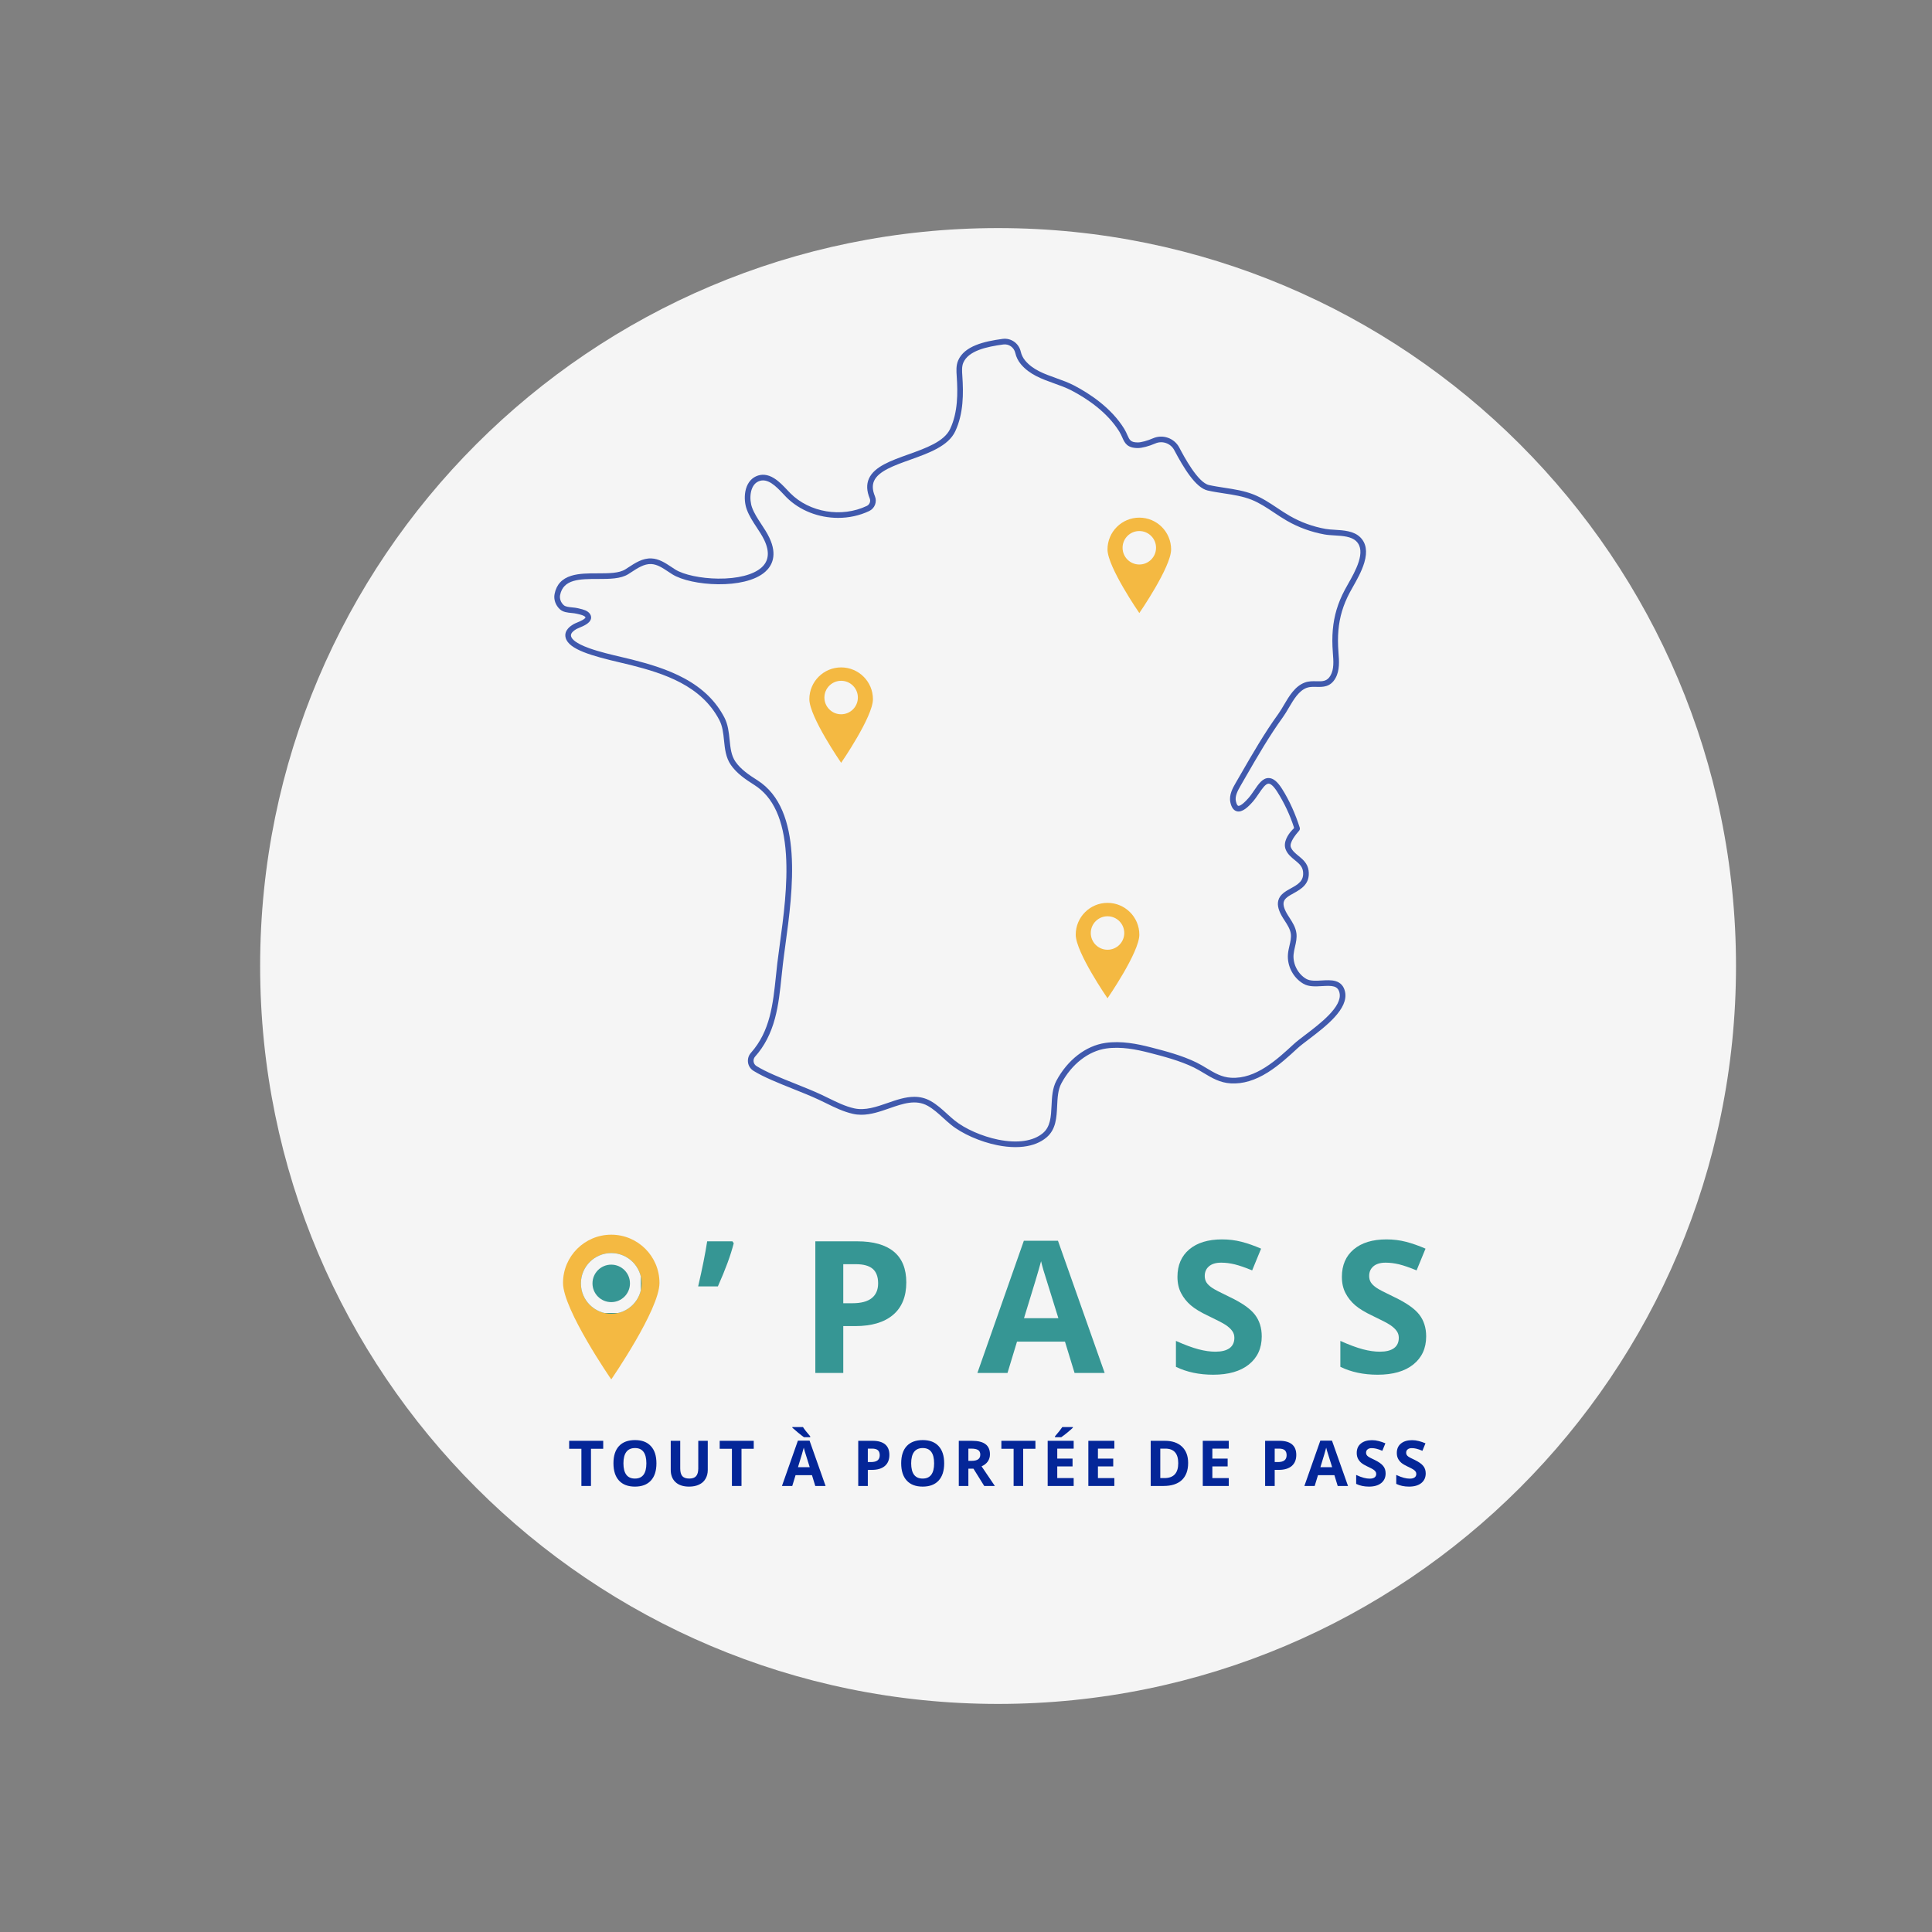 <svg xmlns="http://www.w3.org/2000/svg" xmlns:xlink="http://www.w3.org/1999/xlink" width="500" zoomAndPan="magnify" viewBox="0 0 375 375" height="500" preserveAspectRatio="xMidYMid meet" version="1.0"><rect x="0" y="0" width="375" height="375" fill="#808080" stroke="none"/><defs><g/><clipPath id="a61833068f"><path d="M 50.492 44.27 L 336.957 44.27 L 336.957 330.73 L 50.492 330.73 Z M 50.492 44.27 " clip-rule="nonzero"/></clipPath><clipPath id="c32d057a81"><path d="M 193.723 44.27 C 114.617 44.27 50.492 108.395 50.492 187.5 C 50.492 266.605 114.617 330.73 193.723 330.73 C 272.828 330.73 336.957 266.605 336.957 187.5 C 336.957 108.395 272.828 44.27 193.723 44.27 Z M 193.723 44.27 " clip-rule="nonzero"/></clipPath><clipPath id="6bd1a903c9"><path d="M 107.391 65.559 L 265.332 65.559 L 265.332 222.605 L 107.391 222.605 Z M 107.391 65.559 " clip-rule="nonzero"/></clipPath><clipPath id="aacd4a35a6"><path d="M 214.969 100.367 L 227.496 100.367 L 227.496 119 L 214.969 119 Z M 214.969 100.367 " clip-rule="nonzero"/></clipPath><clipPath id="7d6f872931"><path d="M 157.098 129.438 L 169.625 129.438 L 169.625 148.227 L 157.098 148.227 Z M 157.098 129.438 " clip-rule="nonzero"/></clipPath><clipPath id="399757a299"><path d="M 208.801 175.145 L 221.328 175.145 L 221.328 193.934 L 208.801 193.934 Z M 208.801 175.145 " clip-rule="nonzero"/></clipPath><clipPath id="56975dc45e"><path d="M 109.285 239.488 L 128.078 239.488 L 128.078 268 L 109.285 268 Z M 109.285 239.488 " clip-rule="nonzero"/></clipPath><clipPath id="bf1a153dc7"><path d="M 112.754 243.219 L 124.535 243.219 L 124.535 255 L 112.754 255 Z M 112.754 243.219 " clip-rule="nonzero"/></clipPath><clipPath id="bae4518afa"><path d="M 118.645 243.219 C 115.391 243.219 112.754 245.855 112.754 249.109 C 112.754 252.363 115.391 255 118.645 255 C 121.898 255 124.535 252.363 124.535 249.109 C 124.535 245.855 121.898 243.219 118.645 243.219 Z M 118.645 243.219 " clip-rule="nonzero"/></clipPath><clipPath id="fad3481a9e"><path d="M 112.754 243.219 L 124.387 243.219 L 124.387 254.852 L 112.754 254.852 Z M 112.754 243.219 " clip-rule="nonzero"/></clipPath><clipPath id="91f7dddcec"><path d="M 118.645 243.219 C 115.391 243.219 112.754 245.855 112.754 249.109 C 112.754 252.363 115.391 255 118.645 255 C 121.898 255 124.535 252.363 124.535 249.109 C 124.535 245.855 121.898 243.219 118.645 243.219 Z M 118.645 243.219 " clip-rule="nonzero"/></clipPath></defs><g clip-path="url(#a61833068f)"><g clip-path="url(#c32d057a81)"><path fill="#f5f5f5" d="M 50.492 44.27 L 336.957 44.27 L 336.957 330.73 L 50.492 330.73 Z M 50.492 44.27 " fill-opacity="1" fill-rule="nonzero"/></g></g><g clip-path="url(#6bd1a903c9)"><path fill="#4059ad" d="M 177.469 212.891 C 178.523 212.891 179.578 213.113 180.625 213.699 C 181.824 214.371 182.836 215.293 183.816 216.188 C 184.289 216.617 184.781 217.062 185.277 217.465 C 187.289 219.102 190.613 220.566 193.746 221.203 C 197.473 221.961 200.551 221.512 202.418 219.945 C 203.906 218.695 204 216.711 204.102 214.617 C 204.18 212.953 204.262 211.238 205.047 209.766 C 207.211 205.723 210.766 202.977 214.555 202.43 C 217.645 201.98 220.75 202.613 223.379 203.289 C 226.066 203.98 229.414 204.84 232.277 206.25 C 232.977 206.598 233.621 206.984 234.246 207.363 C 235.727 208.25 237.121 209.09 238.953 209.191 C 243.746 209.469 247.836 205.688 251.125 202.652 C 251.652 202.164 252.43 201.574 253.332 200.887 C 256.227 198.691 260.598 195.367 260 192.715 C 259.68 191.293 258.562 191.289 256.617 191.402 C 255.352 191.477 254.043 191.555 253 190.953 C 251.004 189.797 249.793 187.477 249.992 185.176 C 250.039 184.613 250.168 184.066 250.289 183.535 C 250.473 182.746 250.645 182 250.551 181.273 C 250.43 180.359 249.902 179.543 249.344 178.68 C 249.258 178.547 249.172 178.414 249.086 178.281 C 248.184 176.852 247.871 175.746 248.113 174.801 C 248.414 173.617 249.5 173.012 250.555 172.426 C 251.953 171.648 253.16 170.977 252.91 169.109 C 252.781 168.141 252.102 167.586 251.32 166.945 C 250.621 166.375 249.895 165.781 249.535 164.84 C 249.004 163.434 250.082 161.949 250.57 161.379 C 250.77 161.145 250.941 160.965 251.09 160.832 C 251.156 160.773 251.184 160.68 251.156 160.594 C 250.375 158.176 249.289 155.867 247.93 153.715 C 247.098 152.398 246.551 152.113 246.238 152.109 C 246.234 152.109 246.234 152.109 246.23 152.109 C 245.641 152.109 244.98 153.086 244.34 154.027 C 243.973 154.566 243.594 155.121 243.172 155.605 C 242.281 156.621 241.121 157.75 240.059 157.469 C 239.434 157.301 239.012 156.703 238.805 155.691 C 238.516 154.262 239.316 152.883 239.844 151.969 C 240.18 151.391 240.516 150.809 240.852 150.227 C 243.102 146.32 245.434 142.281 248.129 138.555 C 248.488 138.059 248.836 137.469 249.199 136.848 C 250.215 135.125 251.363 133.168 253.281 132.473 C 254.035 132.195 254.789 132.215 255.516 132.23 C 256.715 132.262 257.582 132.281 258.25 131.117 C 258.953 129.887 258.832 128.312 258.711 126.789 L 258.703 126.652 C 258.457 123.469 258.688 120.832 259.426 118.344 C 259.812 117.055 260.332 115.797 261.016 114.508 C 261.188 114.18 261.398 113.809 261.621 113.414 C 263.07 110.863 265.258 107.012 263.246 105.051 C 262.285 104.117 260.633 104.02 259.035 103.926 C 258.34 103.883 257.688 103.844 257.094 103.738 C 254.5 103.27 252.043 102.375 249.793 101.082 C 248.938 100.59 248.105 100.039 247.305 99.504 C 245.852 98.535 244.48 97.621 242.934 97.004 C 241.227 96.324 239.43 96.047 237.523 95.758 C 236.504 95.602 235.449 95.441 234.422 95.211 C 232.059 94.688 229.707 90.746 227.922 87.371 C 227.227 86.051 225.613 85.48 224.258 86.07 C 223 86.617 221.664 86.969 220.852 86.969 C 220.844 86.969 220.84 86.969 220.836 86.969 C 218.742 86.957 218.293 85.949 217.82 84.879 C 217.668 84.539 217.508 84.184 217.281 83.812 C 214.918 79.965 210.914 77.324 207.965 75.785 C 206.934 75.246 205.809 74.844 204.617 74.418 C 202.258 73.574 199.82 72.703 198.137 70.672 C 197.617 70.051 197.238 69.281 197.066 68.508 C 196.82 67.426 195.824 66.719 194.742 66.863 C 191.477 67.305 188 68.066 186.984 70.387 C 186.664 71.125 186.727 72.027 186.785 72.902 L 186.789 72.961 C 187.02 76.336 187.035 80.258 185.414 83.715 C 184.062 86.59 180.312 87.93 176.684 89.23 C 173.504 90.367 170.504 91.441 169.652 93.355 C 169.285 94.188 169.34 95.156 169.82 96.316 C 170.273 97.414 169.789 98.68 168.711 99.191 C 166.828 100.086 164.75 100.52 162.68 100.52 C 158.945 100.52 155.219 99.117 152.621 96.5 C 152.43 96.305 152.23 96.094 152.023 95.871 C 150.66 94.43 148.969 92.633 147.184 93.453 C 145.492 94.23 145.398 96.945 145.98 98.523 C 146.398 99.66 147.066 100.668 147.77 101.742 C 148.316 102.57 148.883 103.426 149.324 104.352 C 150.965 107.781 149.805 109.844 148.543 110.973 C 147.586 111.824 146.227 112.465 144.496 112.879 C 143 113.242 141.227 113.422 139.375 113.402 C 135.797 113.367 132.309 112.609 130.488 111.469 C 130.227 111.305 129.961 111.125 129.703 110.957 C 128.602 110.223 127.559 109.531 126.383 109.48 C 125.039 109.426 123.773 110.254 122.547 111.055 C 122.359 111.18 122.164 111.305 121.973 111.426 C 120.48 112.375 118.305 112.375 116 112.379 C 112.57 112.379 109.332 112.383 108.715 115.504 C 108.582 116.191 108.852 116.941 109.422 117.461 C 109.758 117.77 110.426 117.832 111.074 117.898 C 111.449 117.934 111.84 117.973 112.188 118.059 C 112.273 118.082 112.371 118.105 112.469 118.129 C 113.141 118.285 114.062 118.5 114.512 119.16 C 114.789 119.566 114.762 119.938 114.691 120.176 C 114.441 121.008 113.27 121.5 112.41 121.859 C 112.195 121.949 111.973 122.039 111.887 122.094 C 110.809 122.742 110.766 123.195 110.852 123.52 C 110.984 124.039 111.703 124.855 114.352 125.812 C 116.32 126.52 118.77 127.094 120.734 127.555 C 121.449 127.723 122.125 127.879 122.703 128.027 C 125.883 128.836 129.578 129.902 132.848 131.68 C 136.41 133.613 138.945 136.094 140.598 139.258 C 141.312 140.633 141.469 142.145 141.617 143.605 C 141.777 145.172 141.93 146.652 142.75 147.84 L 142.754 147.844 C 143.793 149.34 145.352 150.395 146.996 151.438 C 156.023 157.148 153.871 172.945 152.445 183.398 C 152.266 184.727 152.094 185.98 151.965 187.094 C 151.867 187.902 151.781 188.727 151.699 189.523 C 151.418 192.242 151.125 195.051 150.418 197.676 C 149.621 200.645 148.363 203.066 146.574 205.074 L 146.566 205.082 C 146.328 205.352 146.223 205.711 146.273 206.066 C 146.324 206.418 146.523 206.727 146.824 206.914 C 148.711 208.086 151.547 209.223 154.289 210.316 C 156.043 211.02 157.859 211.742 159.438 212.48 C 159.902 212.699 160.371 212.93 160.824 213.152 C 162.418 213.934 164.066 214.742 165.789 215.129 C 167.91 215.609 170.125 214.836 172.266 214.094 C 173.977 213.496 175.727 212.891 177.469 212.891 Z M 197.094 222.656 C 195.977 222.656 194.781 222.531 193.527 222.273 C 190.234 221.605 186.727 220.051 184.59 218.316 C 184.066 217.895 183.566 217.438 183.082 216.996 C 182.102 216.105 181.18 215.266 180.09 214.652 C 177.754 213.34 175.262 214.207 172.625 215.125 C 170.855 215.742 169.039 216.375 167.18 216.375 C 166.641 216.375 166.094 216.32 165.547 216.195 C 163.699 215.781 161.992 214.945 160.344 214.133 C 159.895 213.914 159.43 213.688 158.973 213.473 C 157.422 212.746 155.625 212.027 153.883 211.332 C 151.098 210.219 148.215 209.066 146.246 207.844 C 145.672 207.484 145.285 206.895 145.191 206.227 C 145.094 205.547 145.297 204.863 145.754 204.352 L 145.762 204.344 C 149.492 200.148 150.035 194.93 150.613 189.41 C 150.695 188.609 150.781 187.781 150.875 186.965 C 151.008 185.844 151.18 184.582 151.363 183.25 C 152.062 178.109 152.934 171.703 152.555 165.875 C 152.113 159.121 150.105 154.699 146.41 152.359 C 144.672 151.258 143.016 150.133 141.859 148.473 L 141.852 148.457 C 140.871 147.039 140.699 145.352 140.531 143.719 C 140.387 142.297 140.246 140.953 139.625 139.766 C 136.121 133.055 128.914 130.734 122.434 129.086 C 121.863 128.941 121.195 128.785 120.488 128.621 C 114.988 127.332 110.391 126.082 109.793 123.797 C 109.402 122.309 110.848 121.441 111.32 121.156 C 111.477 121.062 111.703 120.969 111.988 120.848 C 112.336 120.703 112.77 120.523 113.113 120.32 C 113.578 120.047 113.637 119.883 113.645 119.863 C 113.648 119.84 113.625 119.801 113.609 119.777 C 113.398 119.469 112.719 119.309 112.223 119.191 C 112.113 119.168 112.012 119.145 111.914 119.121 C 111.648 119.051 111.316 119.02 110.969 118.984 C 110.18 118.91 109.293 118.824 108.684 118.27 C 107.832 117.492 107.434 116.352 107.645 115.293 C 108 113.48 109.059 112.324 110.875 111.758 C 112.387 111.285 114.223 111.285 116 111.285 C 118.141 111.281 120.164 111.281 121.387 110.504 C 121.574 110.387 121.766 110.262 121.949 110.141 C 123.316 109.246 124.734 108.32 126.43 108.391 C 127.91 108.449 129.129 109.262 130.309 110.043 C 130.559 110.211 130.82 110.383 131.07 110.543 C 132.707 111.566 136.047 112.277 139.387 112.309 C 143.164 112.348 146.238 111.562 147.812 110.152 C 149.242 108.879 149.418 107.086 148.34 104.82 C 147.93 103.965 147.383 103.141 146.859 102.34 C 146.148 101.266 145.418 100.156 144.953 98.898 C 144.566 97.852 144.461 96.547 144.668 95.414 C 144.926 94.004 145.656 92.953 146.727 92.461 C 147.84 91.949 149.02 92.066 150.238 92.82 C 151.219 93.426 152.07 94.328 152.816 95.121 C 153.023 95.34 153.219 95.543 153.398 95.727 C 157.121 99.48 163.363 100.52 168.242 98.203 C 168.793 97.941 169.039 97.297 168.809 96.734 C 168.215 95.301 168.164 94.016 168.652 92.91 C 169.695 90.566 172.91 89.418 176.316 88.199 C 179.73 86.977 183.266 85.711 184.422 83.25 C 185.941 80.016 185.918 76.273 185.699 73.035 L 185.695 72.977 C 185.629 72.02 185.555 70.934 185.984 69.949 C 187.215 67.133 191.031 66.262 194.598 65.777 C 196.242 65.559 197.762 66.629 198.133 68.27 C 198.27 68.875 198.566 69.484 198.977 69.973 C 200.473 71.773 202.664 72.559 204.984 73.387 C 206.16 73.809 207.371 74.242 208.473 74.816 C 211.539 76.418 215.719 79.18 218.215 83.238 C 218.48 83.672 218.66 84.078 218.816 84.438 C 219.254 85.418 219.453 85.867 220.84 85.875 C 220.844 85.875 220.848 85.875 220.852 85.875 C 221.508 85.875 222.727 85.543 223.82 85.066 C 225.699 84.25 227.926 85.039 228.891 86.859 C 229.777 88.543 232.484 93.664 234.66 94.145 C 235.652 94.367 236.688 94.523 237.688 94.676 C 239.57 94.965 241.516 95.262 243.34 95.988 C 244.988 96.648 246.477 97.637 247.91 98.594 C 248.699 99.117 249.516 99.66 250.34 100.133 C 252.48 101.367 254.816 102.215 257.285 102.66 C 257.816 102.754 258.441 102.793 259.098 102.832 C 260.812 102.934 262.758 103.051 264.008 104.27 C 265.172 105.402 265.445 107.055 264.816 109.18 C 264.316 110.887 263.348 112.586 262.574 113.953 C 262.355 114.34 262.145 114.707 261.98 115.02 C 261.332 116.246 260.84 117.434 260.477 118.656 L 259.953 118.5 L 260.477 118.656 C 259.777 121.008 259.559 123.523 259.793 126.566 L 259.801 126.703 C 259.926 128.312 260.066 130.141 259.199 131.66 C 258.207 133.391 256.766 133.355 255.492 133.324 C 254.836 133.309 254.219 133.297 253.652 133.5 C 252.105 134.062 251.109 135.762 250.141 137.402 C 249.762 138.047 249.406 138.656 249.016 139.195 C 246.352 142.879 244.035 146.891 241.797 150.773 C 241.461 151.355 241.129 151.938 240.789 152.52 C 240.199 153.539 239.688 154.531 239.879 155.473 C 240.008 156.109 240.203 156.375 240.34 156.41 C 240.469 156.445 240.988 156.434 242.348 154.883 C 242.73 154.449 243.086 153.922 243.434 153.414 C 244.277 152.172 245.078 150.996 246.258 151.016 C 247.125 151.031 247.953 151.703 248.855 153.133 C 250.305 155.422 251.453 158.051 252.277 160.633 C 252.348 160.848 252.297 161.082 252.148 161.25 C 251.562 161.914 250.211 163.539 250.559 164.449 C 250.816 165.121 251.398 165.598 252.012 166.102 C 252.852 166.789 253.805 167.566 253.996 168.965 C 254.344 171.566 252.539 172.574 251.086 173.383 C 250.156 173.898 249.355 174.344 249.172 175.07 C 249.016 175.688 249.297 176.57 250.012 177.699 C 250.094 177.828 250.18 177.957 250.262 178.086 C 250.859 179.016 251.48 179.973 251.633 181.129 C 251.754 182.051 251.551 182.934 251.355 183.781 C 251.234 184.297 251.125 184.785 251.082 185.27 C 250.922 187.125 251.938 189.074 253.547 190.004 C 254.309 190.441 255.449 190.375 256.555 190.309 C 257.469 190.258 258.418 190.199 259.219 190.43 C 260.203 190.715 260.828 191.402 261.066 192.473 C 261.82 195.812 257.297 199.25 253.996 201.758 C 253.117 202.426 252.355 203.004 251.867 203.453 C 250.262 204.938 248.258 206.785 246.094 208.145 C 243.586 209.719 241.23 210.418 238.891 210.285 C 236.789 210.164 235.211 209.215 233.684 208.301 C 233.078 207.934 232.449 207.559 231.793 207.23 C 229.031 205.871 225.746 205.027 223.105 204.348 C 220.582 203.699 217.609 203.094 214.711 203.512 C 211.266 204.012 208.012 206.543 206.012 210.281 C 205.34 211.535 205.27 213.055 205.191 214.668 C 205.086 216.906 204.977 219.223 203.121 220.781 C 201.98 221.742 200.492 222.34 198.703 222.562 C 198.188 222.625 197.648 222.656 197.094 222.656 " fill-opacity="1" fill-rule="nonzero"/></g><g clip-path="url(#aacd4a35a6)"><path fill="#f4b942" d="M 221.141 100.473 C 217.73 100.473 214.965 103.238 214.965 106.648 C 214.965 110.055 221.141 118.992 221.141 118.992 C 221.141 118.992 227.312 110.055 227.312 106.648 C 227.312 103.238 224.547 100.473 221.141 100.473 Z M 221.141 109.57 C 219.344 109.57 217.891 108.117 217.891 106.32 C 217.891 104.527 219.344 103.074 221.141 103.074 C 222.934 103.074 224.387 104.527 224.387 106.32 C 224.387 108.117 222.934 109.57 221.141 109.57 Z M 221.141 109.57 " fill-opacity="1" fill-rule="nonzero"/></g><g clip-path="url(#7d6f872931)"><path fill="#f4b942" d="M 163.266 129.543 C 159.855 129.543 157.094 132.305 157.094 135.715 C 157.094 139.125 163.266 148.062 163.266 148.062 C 163.266 148.062 169.438 139.125 169.438 135.715 C 169.438 132.305 166.676 129.543 163.266 129.543 Z M 163.266 138.641 C 161.473 138.641 160.016 137.184 160.016 135.391 C 160.016 133.598 161.473 132.141 163.266 132.141 C 165.059 132.141 166.512 133.598 166.512 135.391 C 166.512 137.184 165.059 138.641 163.266 138.641 Z M 163.266 138.641 " fill-opacity="1" fill-rule="nonzero"/></g><g clip-path="url(#399757a299)"><path fill="#f4b942" d="M 214.969 175.246 C 211.562 175.246 208.797 178.012 208.797 181.422 C 208.797 184.832 214.969 193.766 214.969 193.766 C 214.969 193.766 221.145 184.832 221.145 181.422 C 221.145 178.012 218.379 175.246 214.969 175.246 Z M 214.969 184.344 C 213.176 184.344 211.719 182.891 211.719 181.098 C 211.719 179.305 213.176 177.848 214.969 177.848 C 216.766 177.848 218.219 179.305 218.219 181.098 C 218.219 182.891 216.766 184.344 214.969 184.344 Z M 214.969 184.344 " fill-opacity="1" fill-rule="nonzero"/></g><g fill="#042698" fill-opacity="1"><g transform="translate(110.224, 288.426)"><g><path d="M 4.484 0 L 2.625 0 L 2.625 -7.219 L 0.25 -7.219 L 0.25 -8.766 L 6.859 -8.766 L 6.859 -7.219 L 4.484 -7.219 Z M 4.484 0 "/></g></g></g><g fill="#042698" fill-opacity="1"><g transform="translate(118.352, 288.426)"><g><path d="M 9.062 -4.391 C 9.062 -2.941 8.703 -1.828 7.984 -1.047 C 7.266 -0.266 6.234 0.125 4.891 0.125 C 3.547 0.125 2.516 -0.266 1.797 -1.047 C 1.078 -1.828 0.719 -2.945 0.719 -4.406 C 0.719 -5.863 1.078 -6.977 1.797 -7.75 C 2.516 -8.52 3.551 -8.906 4.906 -8.906 C 6.25 -8.906 7.273 -8.516 7.984 -7.734 C 8.703 -6.961 9.062 -5.848 9.062 -4.391 Z M 2.656 -4.391 C 2.656 -3.41 2.844 -2.672 3.219 -2.172 C 3.594 -1.68 4.148 -1.438 4.891 -1.438 C 6.367 -1.438 7.109 -2.422 7.109 -4.391 C 7.109 -6.367 6.375 -7.359 4.906 -7.359 C 4.164 -7.359 3.602 -7.109 3.219 -6.609 C 2.844 -6.109 2.656 -5.367 2.656 -4.391 Z M 2.656 -4.391 "/></g></g></g><g fill="#042698" fill-opacity="1"><g transform="translate(129.142, 288.426)"><g><path d="M 8.234 -8.766 L 8.234 -3.094 C 8.234 -2.445 8.086 -1.879 7.797 -1.391 C 7.516 -0.898 7.098 -0.523 6.547 -0.266 C 6.004 -0.004 5.359 0.125 4.609 0.125 C 3.484 0.125 2.609 -0.16 1.984 -0.734 C 1.359 -1.316 1.047 -2.113 1.047 -3.125 L 1.047 -8.766 L 2.891 -8.766 L 2.891 -3.406 C 2.891 -2.727 3.023 -2.227 3.297 -1.906 C 3.578 -1.594 4.031 -1.438 4.656 -1.438 C 5.258 -1.438 5.695 -1.594 5.969 -1.906 C 6.25 -2.227 6.391 -2.727 6.391 -3.406 L 6.391 -8.766 Z M 8.234 -8.766 "/></g></g></g><g fill="#042698" fill-opacity="1"><g transform="translate(139.441, 288.426)"><g><path d="M 4.484 0 L 2.625 0 L 2.625 -7.219 L 0.25 -7.219 L 0.25 -8.766 L 6.859 -8.766 L 6.859 -7.219 L 4.484 -7.219 Z M 4.484 0 "/></g></g></g><g fill="#042698" fill-opacity="1"><g transform="translate(147.569, 288.426)"><g/></g></g><g fill="#042698" fill-opacity="1"><g transform="translate(151.777, 288.426)"><g><path d="M 6.469 0 L 5.828 -2.094 L 2.641 -2.094 L 2 0 L 0 0 L 3.094 -8.797 L 5.359 -8.797 L 8.469 0 Z M 5.391 -3.641 C 4.805 -5.535 4.473 -6.602 4.391 -6.844 C 4.316 -7.094 4.266 -7.289 4.234 -7.438 C 4.109 -6.926 3.734 -5.66 3.109 -3.641 Z M 4.266 -9.469 C 4.016 -9.645 3.645 -9.93 3.156 -10.328 C 2.676 -10.723 2.297 -11.051 2.016 -11.312 L 2.016 -11.438 L 4.078 -11.438 C 4.328 -11.031 4.797 -10.43 5.484 -9.641 L 5.484 -9.469 Z M 4.266 -9.469 "/></g></g></g><g fill="#042698" fill-opacity="1"><g transform="translate(161.266, 288.426)"><g/></g></g><g fill="#042698" fill-opacity="1"><g transform="translate(165.474, 288.426)"><g><path d="M 2.969 -4.641 L 3.578 -4.641 C 4.148 -4.641 4.578 -4.75 4.859 -4.969 C 5.141 -5.195 5.281 -5.531 5.281 -5.969 C 5.281 -6.406 5.16 -6.727 4.922 -6.938 C 4.68 -7.145 4.312 -7.25 3.812 -7.25 L 2.969 -7.25 Z M 7.156 -6.031 C 7.156 -5.094 6.859 -4.375 6.266 -3.875 C 5.68 -3.375 4.848 -3.125 3.766 -3.125 L 2.969 -3.125 L 2.969 0 L 1.109 0 L 1.109 -8.766 L 3.906 -8.766 C 4.969 -8.766 5.773 -8.535 6.328 -8.078 C 6.879 -7.617 7.156 -6.938 7.156 -6.031 Z M 7.156 -6.031 "/></g></g></g><g fill="#042698" fill-opacity="1"><g transform="translate(174.202, 288.426)"><g><path d="M 9.062 -4.391 C 9.062 -2.941 8.703 -1.828 7.984 -1.047 C 7.266 -0.266 6.234 0.125 4.891 0.125 C 3.547 0.125 2.516 -0.266 1.797 -1.047 C 1.078 -1.828 0.719 -2.945 0.719 -4.406 C 0.719 -5.863 1.078 -6.977 1.797 -7.75 C 2.516 -8.52 3.551 -8.906 4.906 -8.906 C 6.25 -8.906 7.273 -8.516 7.984 -7.734 C 8.703 -6.961 9.062 -5.848 9.062 -4.391 Z M 2.656 -4.391 C 2.656 -3.41 2.844 -2.672 3.219 -2.172 C 3.594 -1.68 4.148 -1.438 4.891 -1.438 C 6.367 -1.438 7.109 -2.422 7.109 -4.391 C 7.109 -6.367 6.375 -7.359 4.906 -7.359 C 4.164 -7.359 3.602 -7.109 3.219 -6.609 C 2.844 -6.109 2.656 -5.367 2.656 -4.391 Z M 2.656 -4.391 "/></g></g></g><g fill="#042698" fill-opacity="1"><g transform="translate(184.992, 288.426)"><g><path d="M 2.969 -4.875 L 3.562 -4.875 C 4.145 -4.875 4.578 -4.973 4.859 -5.172 C 5.141 -5.367 5.281 -5.676 5.281 -6.094 C 5.281 -6.508 5.133 -6.805 4.844 -6.984 C 4.562 -7.16 4.125 -7.25 3.531 -7.25 L 2.969 -7.25 Z M 2.969 -3.359 L 2.969 0 L 1.109 0 L 1.109 -8.766 L 3.656 -8.766 C 4.844 -8.766 5.723 -8.547 6.297 -8.109 C 6.867 -7.68 7.156 -7.023 7.156 -6.141 C 7.156 -5.617 7.016 -5.156 6.734 -4.75 C 6.453 -4.352 6.051 -4.039 5.531 -3.812 C 6.852 -1.844 7.711 -0.57 8.109 0 L 6.047 0 L 3.953 -3.359 Z M 2.969 -3.359 "/></g></g></g><g fill="#042698" fill-opacity="1"><g transform="translate(194.116, 288.426)"><g><path d="M 4.484 0 L 2.625 0 L 2.625 -7.219 L 0.25 -7.219 L 0.25 -8.766 L 6.859 -8.766 L 6.859 -7.219 L 4.484 -7.219 Z M 4.484 0 "/></g></g></g><g fill="#042698" fill-opacity="1"><g transform="translate(202.244, 288.426)"><g><path d="M 6.156 0 L 1.109 0 L 1.109 -8.766 L 6.156 -8.766 L 6.156 -7.25 L 2.969 -7.25 L 2.969 -5.312 L 5.938 -5.312 L 5.938 -3.797 L 2.969 -3.797 L 2.969 -1.531 L 6.156 -1.531 Z M 2.531 -9.469 L 2.531 -9.641 C 3.219 -10.43 3.691 -11.031 3.953 -11.438 L 6 -11.438 L 6 -11.312 C 5.789 -11.102 5.438 -10.789 4.938 -10.375 C 4.438 -9.969 4.039 -9.664 3.75 -9.469 Z M 2.531 -9.469 "/></g></g></g><g fill="#042698" fill-opacity="1"><g transform="translate(210.139, 288.426)"><g><path d="M 6.156 0 L 1.109 0 L 1.109 -8.766 L 6.156 -8.766 L 6.156 -7.25 L 2.969 -7.25 L 2.969 -5.312 L 5.938 -5.312 L 5.938 -3.797 L 2.969 -3.797 L 2.969 -1.531 L 6.156 -1.531 Z M 6.156 0 "/></g></g></g><g fill="#042698" fill-opacity="1"><g transform="translate(218.033, 288.426)"><g/></g></g><g fill="#042698" fill-opacity="1"><g transform="translate(222.242, 288.426)"><g><path d="M 8.375 -4.469 C 8.375 -3.02 7.961 -1.91 7.141 -1.141 C 6.316 -0.379 5.133 0 3.594 0 L 1.109 0 L 1.109 -8.766 L 3.859 -8.766 C 5.285 -8.766 6.395 -8.383 7.188 -7.625 C 7.977 -6.875 8.375 -5.82 8.375 -4.469 Z M 6.453 -4.422 C 6.453 -6.305 5.617 -7.25 3.953 -7.25 L 2.969 -7.25 L 2.969 -1.531 L 3.766 -1.531 C 5.555 -1.531 6.453 -2.492 6.453 -4.422 Z M 6.453 -4.422 "/></g></g></g><g fill="#042698" fill-opacity="1"><g transform="translate(232.348, 288.426)"><g><path d="M 6.156 0 L 1.109 0 L 1.109 -8.766 L 6.156 -8.766 L 6.156 -7.25 L 2.969 -7.25 L 2.969 -5.312 L 5.938 -5.312 L 5.938 -3.797 L 2.969 -3.797 L 2.969 -1.531 L 6.156 -1.531 Z M 6.156 0 "/></g></g></g><g fill="#042698" fill-opacity="1"><g transform="translate(240.243, 288.426)"><g/></g></g><g fill="#042698" fill-opacity="1"><g transform="translate(244.451, 288.426)"><g><path d="M 2.969 -4.641 L 3.578 -4.641 C 4.148 -4.641 4.578 -4.75 4.859 -4.969 C 5.141 -5.195 5.281 -5.531 5.281 -5.969 C 5.281 -6.406 5.16 -6.727 4.922 -6.938 C 4.68 -7.145 4.312 -7.25 3.812 -7.25 L 2.969 -7.25 Z M 7.156 -6.031 C 7.156 -5.094 6.859 -4.375 6.266 -3.875 C 5.68 -3.375 4.848 -3.125 3.766 -3.125 L 2.969 -3.125 L 2.969 0 L 1.109 0 L 1.109 -8.766 L 3.906 -8.766 C 4.969 -8.766 5.773 -8.535 6.328 -8.078 C 6.879 -7.617 7.156 -6.938 7.156 -6.031 Z M 7.156 -6.031 "/></g></g></g><g fill="#042698" fill-opacity="1"><g transform="translate(253.179, 288.426)"><g><path d="M 6.469 0 L 5.828 -2.094 L 2.641 -2.094 L 2 0 L 0 0 L 3.094 -8.797 L 5.359 -8.797 L 8.469 0 Z M 5.391 -3.641 C 4.805 -5.535 4.473 -6.602 4.391 -6.844 C 4.316 -7.094 4.266 -7.289 4.234 -7.438 C 4.109 -6.926 3.734 -5.66 3.109 -3.641 Z M 5.391 -3.641 "/></g></g></g><g fill="#042698" fill-opacity="1"><g transform="translate(262.668, 288.426)"><g><path d="M 6.281 -2.438 C 6.281 -1.645 5.992 -1.02 5.422 -0.562 C 4.848 -0.102 4.055 0.125 3.047 0.125 C 2.109 0.125 1.281 -0.051 0.562 -0.406 L 0.562 -2.141 C 1.156 -1.867 1.656 -1.68 2.062 -1.578 C 2.477 -1.473 2.852 -1.422 3.188 -1.422 C 3.594 -1.422 3.906 -1.5 4.125 -1.656 C 4.344 -1.812 4.453 -2.039 4.453 -2.344 C 4.453 -2.52 4.406 -2.672 4.312 -2.797 C 4.219 -2.93 4.078 -3.062 3.891 -3.188 C 3.703 -3.312 3.32 -3.508 2.75 -3.781 C 2.219 -4.031 1.816 -4.27 1.547 -4.5 C 1.273 -4.738 1.062 -5.008 0.906 -5.312 C 0.75 -5.625 0.672 -5.988 0.672 -6.406 C 0.672 -7.176 0.93 -7.781 1.453 -8.219 C 1.984 -8.664 2.711 -8.891 3.641 -8.891 C 4.086 -8.891 4.52 -8.832 4.938 -8.719 C 5.352 -8.613 5.785 -8.469 6.234 -8.281 L 5.641 -6.828 C 5.172 -7.023 4.781 -7.16 4.469 -7.234 C 4.164 -7.305 3.867 -7.344 3.578 -7.344 C 3.223 -7.344 2.953 -7.258 2.766 -7.094 C 2.578 -6.938 2.484 -6.723 2.484 -6.453 C 2.484 -6.297 2.52 -6.156 2.594 -6.031 C 2.664 -5.906 2.785 -5.785 2.953 -5.672 C 3.117 -5.555 3.516 -5.352 4.141 -5.062 C 4.953 -4.664 5.508 -4.27 5.812 -3.875 C 6.125 -3.488 6.281 -3.008 6.281 -2.438 Z M 6.281 -2.438 "/></g></g></g><g fill="#042698" fill-opacity="1"><g transform="translate(270.449, 288.426)"><g><path d="M 6.281 -2.438 C 6.281 -1.645 5.992 -1.02 5.422 -0.562 C 4.848 -0.102 4.055 0.125 3.047 0.125 C 2.109 0.125 1.281 -0.051 0.562 -0.406 L 0.562 -2.141 C 1.156 -1.867 1.656 -1.68 2.062 -1.578 C 2.477 -1.473 2.852 -1.422 3.188 -1.422 C 3.594 -1.422 3.906 -1.5 4.125 -1.656 C 4.344 -1.812 4.453 -2.039 4.453 -2.344 C 4.453 -2.52 4.406 -2.672 4.312 -2.797 C 4.219 -2.93 4.078 -3.062 3.891 -3.188 C 3.703 -3.312 3.32 -3.508 2.75 -3.781 C 2.219 -4.031 1.816 -4.27 1.547 -4.5 C 1.273 -4.738 1.062 -5.008 0.906 -5.312 C 0.75 -5.625 0.672 -5.988 0.672 -6.406 C 0.672 -7.176 0.93 -7.781 1.453 -8.219 C 1.984 -8.664 2.711 -8.891 3.641 -8.891 C 4.086 -8.891 4.52 -8.832 4.938 -8.719 C 5.352 -8.613 5.785 -8.469 6.234 -8.281 L 5.641 -6.828 C 5.172 -7.023 4.781 -7.16 4.469 -7.234 C 4.164 -7.305 3.867 -7.344 3.578 -7.344 C 3.223 -7.344 2.953 -7.258 2.766 -7.094 C 2.578 -6.938 2.484 -6.723 2.484 -6.453 C 2.484 -6.297 2.52 -6.156 2.594 -6.031 C 2.664 -5.906 2.785 -5.785 2.953 -5.672 C 3.117 -5.555 3.516 -5.352 4.141 -5.062 C 4.953 -4.664 5.508 -4.27 5.812 -3.875 C 6.125 -3.488 6.281 -3.008 6.281 -2.438 Z M 6.281 -2.438 "/></g></g></g><g fill="#369694" fill-opacity="1"><g transform="translate(135.073, 266.488)"><g><path d="M 7.094 -25.547 L 7.344 -25.172 C 6.758 -22.867 5.734 -20.078 4.266 -16.797 L 0.438 -16.797 C 1.238 -20.242 1.82 -23.16 2.188 -25.547 Z M 7.094 -25.547 "/></g></g></g><g fill="#369694" fill-opacity="1"><g transform="translate(155.037, 266.488)"><g><path d="M 8.641 -13.531 L 10.422 -13.531 C 12.086 -13.531 13.332 -13.859 14.156 -14.516 C 14.988 -15.172 15.406 -16.129 15.406 -17.391 C 15.406 -18.66 15.055 -19.598 14.359 -20.203 C 13.66 -20.805 12.57 -21.109 11.094 -21.109 L 8.641 -21.109 Z M 20.875 -17.578 C 20.875 -14.828 20.016 -12.723 18.297 -11.266 C 16.578 -9.816 14.129 -9.094 10.953 -9.094 L 8.641 -9.094 L 8.641 0 L 3.219 0 L 3.219 -25.547 L 11.375 -25.547 C 14.477 -25.547 16.836 -24.879 18.453 -23.547 C 20.066 -22.211 20.875 -20.223 20.875 -17.578 Z M 20.875 -17.578 "/></g></g></g><g fill="#369694" fill-opacity="1"><g transform="translate(189.712, 266.488)"><g><path d="M 18.859 0 L 17 -6.078 L 7.688 -6.078 L 5.844 0 L 0 0 L 9.016 -25.656 L 15.641 -25.656 L 24.703 0 Z M 15.719 -10.625 C 14 -16.133 13.031 -19.25 12.812 -19.969 C 12.602 -20.695 12.453 -21.27 12.359 -21.688 C 11.973 -20.195 10.867 -16.508 9.047 -10.625 Z M 15.719 -10.625 "/></g></g></g><g fill="#369694" fill-opacity="1"><g transform="translate(226.606, 266.488)"><g><path d="M 18.297 -7.094 C 18.297 -4.789 17.461 -2.973 15.797 -1.641 C 14.141 -0.316 11.832 0.344 8.875 0.344 C 6.156 0.344 3.742 -0.164 1.641 -1.188 L 1.641 -6.219 C 3.367 -5.445 4.828 -4.906 6.016 -4.594 C 7.211 -4.281 8.305 -4.125 9.297 -4.125 C 10.484 -4.125 11.395 -4.348 12.031 -4.797 C 12.664 -5.254 12.984 -5.93 12.984 -6.828 C 12.984 -7.328 12.844 -7.77 12.562 -8.156 C 12.281 -8.551 11.867 -8.93 11.328 -9.297 C 10.785 -9.66 9.68 -10.238 8.016 -11.031 C 6.461 -11.758 5.297 -12.461 4.516 -13.141 C 3.734 -13.816 3.109 -14.602 2.641 -15.5 C 2.172 -16.395 1.938 -17.445 1.938 -18.656 C 1.938 -20.914 2.703 -22.691 4.234 -23.984 C 5.766 -25.273 7.883 -25.922 10.594 -25.922 C 11.914 -25.922 13.18 -25.766 14.391 -25.453 C 15.598 -25.141 16.859 -24.695 18.172 -24.125 L 16.438 -19.906 C 15.07 -20.469 13.941 -20.859 13.047 -21.078 C 12.148 -21.297 11.273 -21.406 10.422 -21.406 C 9.391 -21.406 8.598 -21.164 8.047 -20.688 C 7.504 -20.219 7.234 -19.598 7.234 -18.828 C 7.234 -18.348 7.344 -17.93 7.562 -17.578 C 7.789 -17.223 8.145 -16.879 8.625 -16.547 C 9.102 -16.211 10.25 -15.613 12.062 -14.75 C 14.445 -13.613 16.082 -12.469 16.969 -11.312 C 17.852 -10.164 18.297 -8.758 18.297 -7.094 Z M 18.297 -7.094 "/></g></g></g><g fill="#369694" fill-opacity="1"><g transform="translate(258.521, 266.488)"><g><path d="M 18.297 -7.094 C 18.297 -4.789 17.461 -2.973 15.797 -1.641 C 14.141 -0.316 11.832 0.344 8.875 0.344 C 6.156 0.344 3.742 -0.164 1.641 -1.188 L 1.641 -6.219 C 3.367 -5.445 4.828 -4.906 6.016 -4.594 C 7.211 -4.281 8.305 -4.125 9.297 -4.125 C 10.484 -4.125 11.395 -4.348 12.031 -4.797 C 12.664 -5.254 12.984 -5.93 12.984 -6.828 C 12.984 -7.328 12.844 -7.77 12.562 -8.156 C 12.281 -8.551 11.867 -8.93 11.328 -9.297 C 10.785 -9.66 9.68 -10.238 8.016 -11.031 C 6.461 -11.758 5.297 -12.461 4.516 -13.141 C 3.734 -13.816 3.109 -14.602 2.641 -15.5 C 2.172 -16.395 1.938 -17.445 1.938 -18.656 C 1.938 -20.914 2.703 -22.691 4.234 -23.984 C 5.766 -25.273 7.883 -25.922 10.594 -25.922 C 11.914 -25.922 13.18 -25.766 14.391 -25.453 C 15.598 -25.141 16.859 -24.695 18.172 -24.125 L 16.438 -19.906 C 15.07 -20.469 13.941 -20.859 13.047 -21.078 C 12.148 -21.297 11.273 -21.406 10.422 -21.406 C 9.391 -21.406 8.598 -21.164 8.047 -20.688 C 7.504 -20.219 7.234 -19.598 7.234 -18.828 C 7.234 -18.348 7.344 -17.93 7.562 -17.578 C 7.789 -17.223 8.145 -16.879 8.625 -16.547 C 9.102 -16.211 10.25 -15.613 12.062 -14.75 C 14.445 -13.613 16.082 -12.469 16.969 -11.312 C 17.852 -10.164 18.297 -8.758 18.297 -7.094 Z M 18.297 -7.094 "/></g></g></g><g fill="#369694" fill-opacity="1"><g transform="translate(290.436, 266.488)"><g/></g></g><g clip-path="url(#56975dc45e)"><path fill="#f4b942" d="M 118.645 239.652 C 113.473 239.652 109.281 243.844 109.281 249.016 C 109.281 254.188 118.645 267.742 118.645 267.742 C 118.645 267.742 128.004 254.188 128.004 249.016 C 128.004 243.844 123.812 239.652 118.645 239.652 Z M 118.645 253.449 C 115.922 253.449 113.715 251.246 113.715 248.523 C 113.715 245.801 115.922 243.598 118.645 243.598 C 121.363 243.598 123.57 245.801 123.57 248.523 C 123.57 251.246 121.363 253.449 118.645 253.449 Z M 118.645 253.449 " fill-opacity="1" fill-rule="nonzero"/></g><g clip-path="url(#bf1a153dc7)"><g clip-path="url(#bae4518afa)"><path fill="#369694" d="M 112.754 243.219 L 124.535 243.219 L 124.535 255 L 112.754 255 Z M 112.754 243.219 " fill-opacity="1" fill-rule="nonzero"/></g></g><g clip-path="url(#fad3481a9e)"><g clip-path="url(#91f7dddcec)"><path stroke-linecap="butt" transform="matrix(0.447, 0, 0, 0.447, 112.754, 243.219)" fill="none" stroke-linejoin="miter" d="M 13.164 -0 C 5.892 -0 -0.001 5.893 -0.001 13.166 C -0.001 20.438 5.892 26.331 13.164 26.331 C 20.437 26.331 26.33 20.438 26.33 13.166 C 26.33 5.893 20.437 -0 13.164 -0 Z M 13.164 -0 " stroke="#f5f5f5" stroke-width="10.058" stroke-opacity="1" stroke-miterlimit="4"/></g></g></svg>